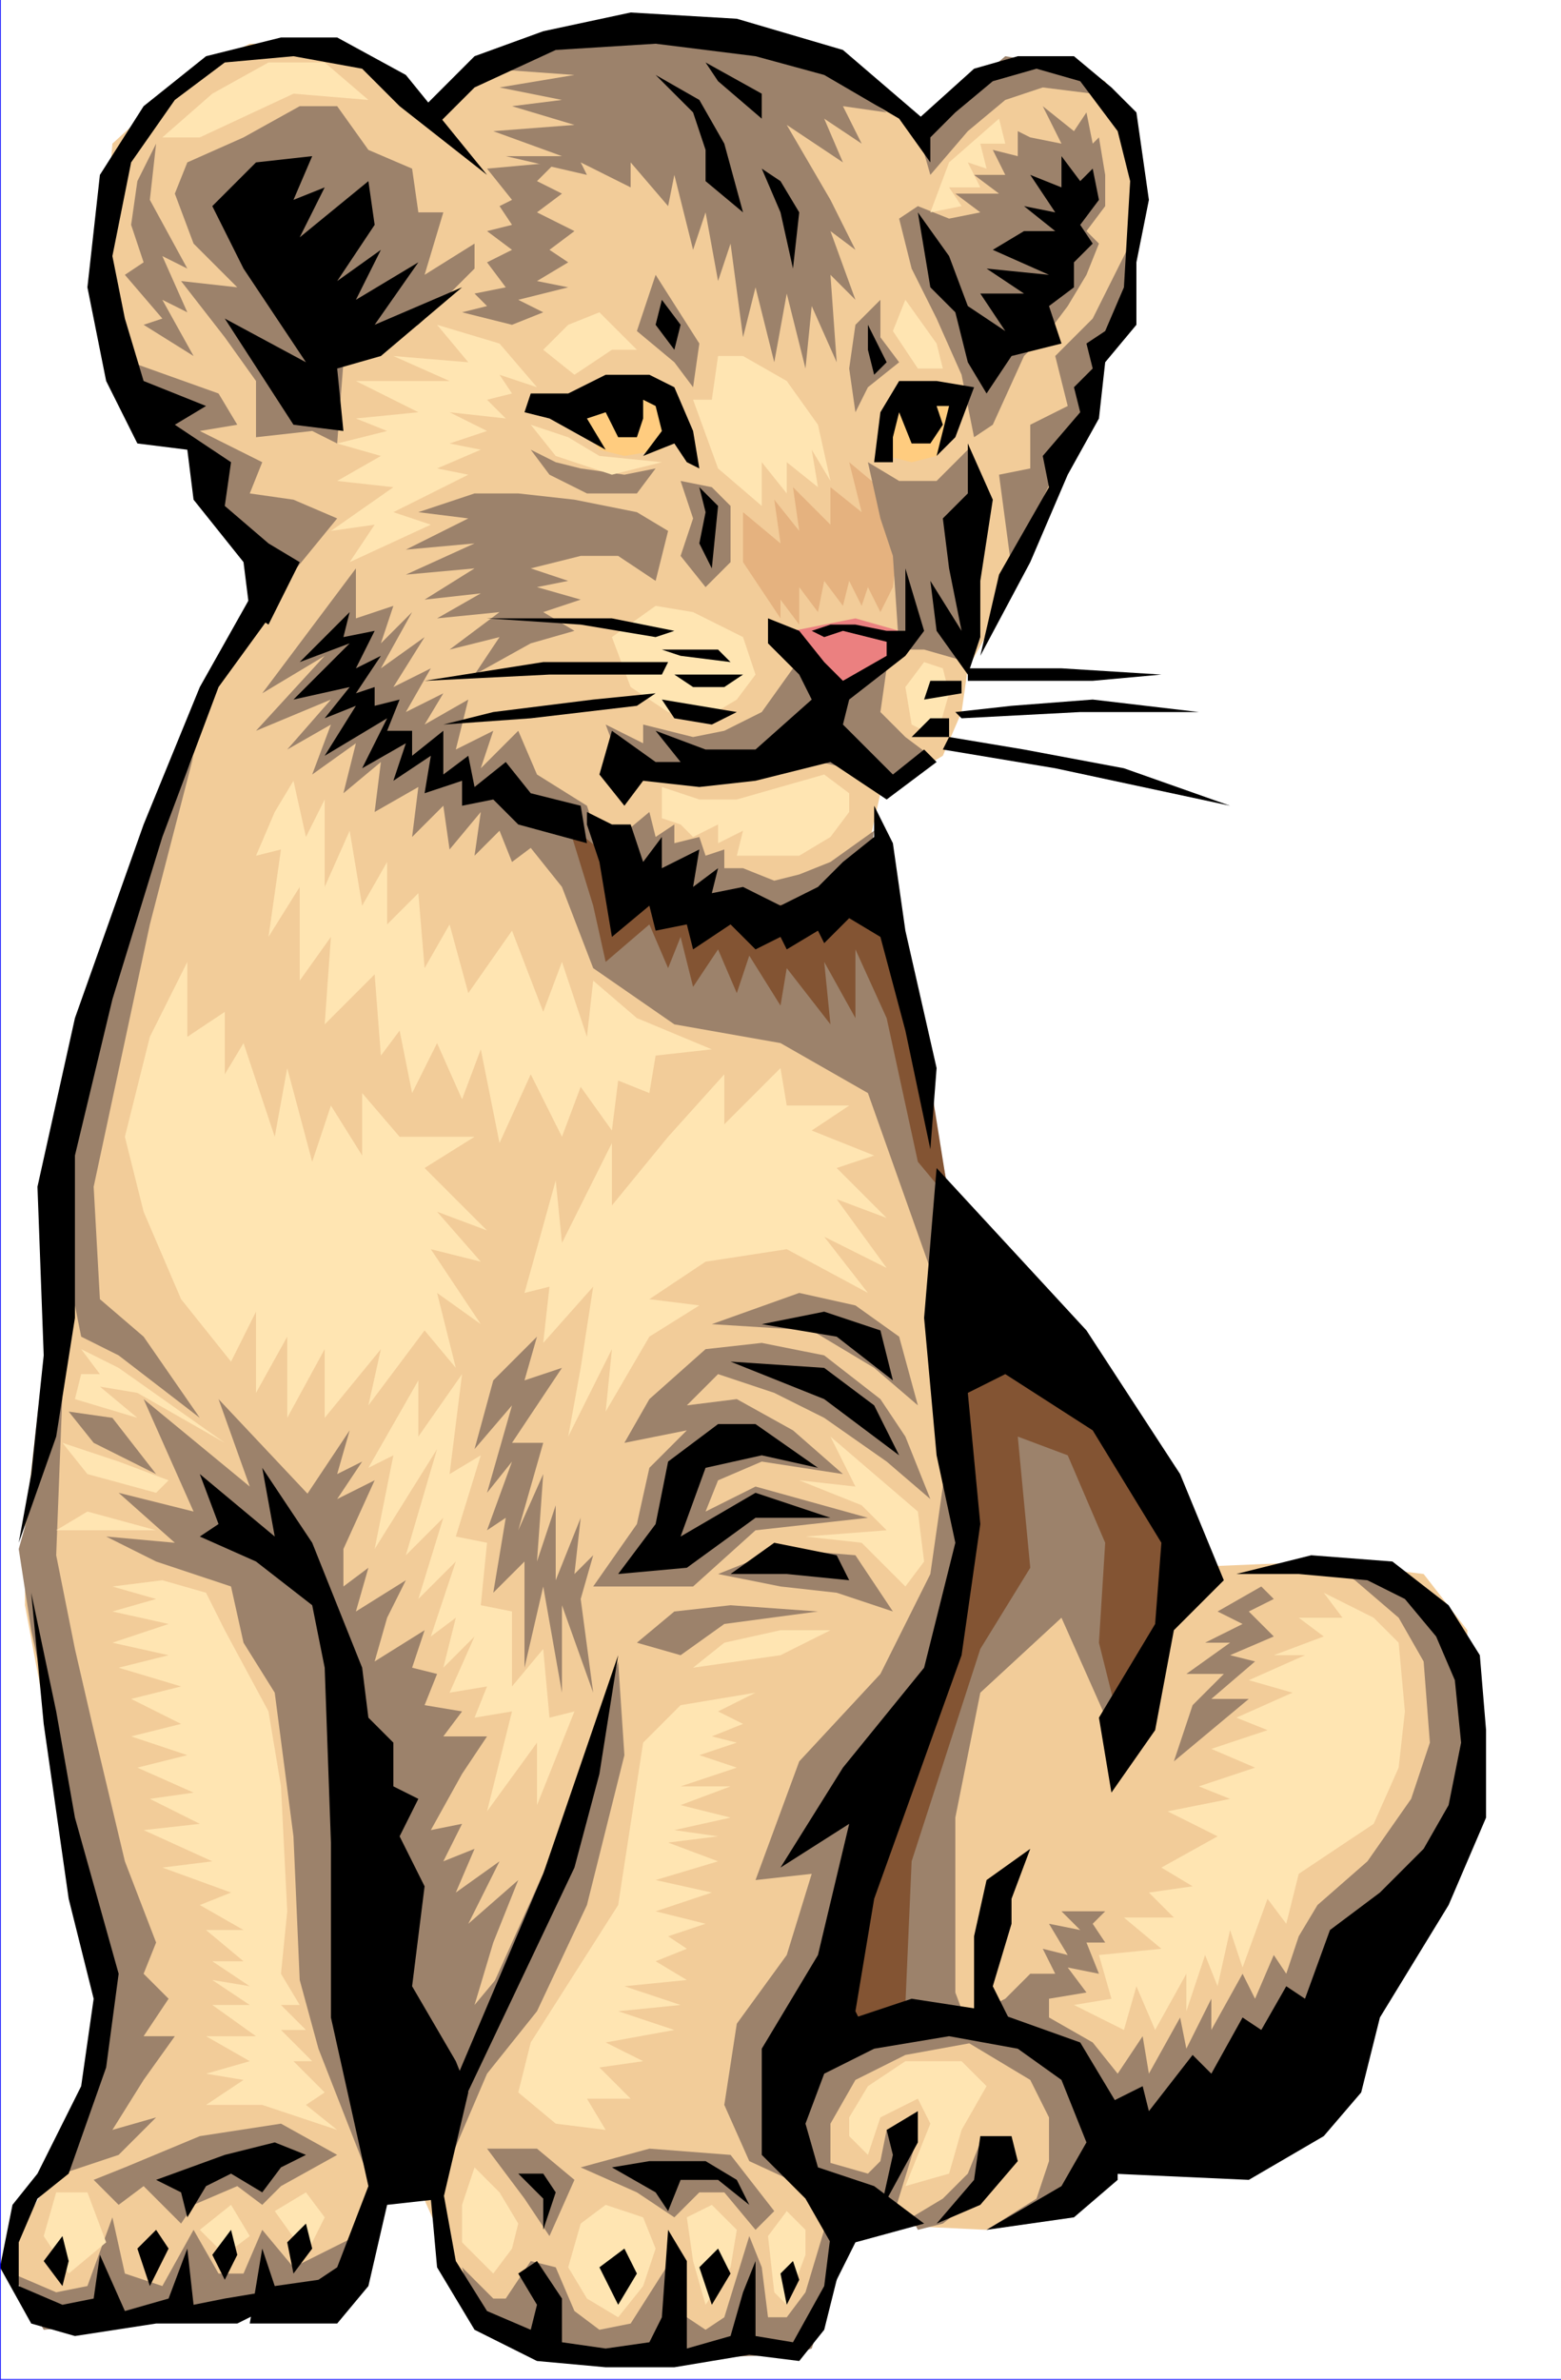 <?xml version="1.0" standalone="no"?>
<svg
    xmlns:xlink="http://www.w3.org/1999/xlink"
    xmlns:dc="http://purl.org/dc/elements/1.1/"
    xmlns:cc="http://creativecommons.org/ns#"
    xmlns:rdf="http://www.w3.org/1999/02/22-rdf-syntax-ns#"
    xmlns:svg="http://www.w3.org/2000/svg"
    xmlns="http://www.w3.org/2000/svg"
    version="1.1"
    viewBox="0 0 512 780">
<defs>
</defs>
<g transform="translate(0, 780) scale(1, -1)">
<path id="p1" fill="rgb(242,204,153)" d="M 141.312 743.15 L 167.936 763.622 202.752 773.858 241.664 769.764 276.48 755.433 305.152 737.008 319.488 753.386 337.92 761.575 362.496 753.386 374.784 722.677 368.64 677.638 335.872 593.701 317.44 560.945 315.392 546.614 309.248 532.283 288.768 520 284.672 501.575 317.44 358.268 321.536 266.142 258.048 79.843 272.384 49.134 262.144 10.236 169.984 10.236 153.6 26.614 137.216 63.465 124.928 63.465 108.544 24.567 8.192 24.567 4.096 40.945 10.24 55.276 24.576 79.843 32.768 122.835 8.192 253.858 8.192 280.472 14.336 333.701 18.432 413.543 53.248 520 88.064 589.606 65.536 622.362 61.44 636.693 49.152 642.835 32.768 679.685 34.816 708.346 36.864 732.913 61.44 755.433 81.92 765.669 108.544 765.669 126.976 755.433 141.312 743.15 Z "/>
<path id="p2" fill="rgb(229,178,127)" d="M 290.816 618.268 L 278.528 628.504 282.624 612.126 272.384 620.315 272.384 608.031 260.096 620.315 262.144 605.984 253.952 616.22 256 601.89 243.712 612.126 243.712 595.748 256 577.323 256 583.465 262.144 575.276 262.144 587.559 268.288 579.37 270.336 589.606 276.48 581.417 278.528 589.606 282.624 581.417 284.672 587.559 288.768 579.37 292.864 587.559 294.912 605.984 290.816 618.268 Z "/>
<path id="p3" fill="rgb(235,128,128)" d="M 260.096 573.228 L 270.336 575.276 280.576 577.323 294.912 573.228 292.864 565.039 276.48 554.803 260.096 573.228 Z "/>
<path id="p4" fill="rgb(242,204,153)" d="M 364.544 311.181 L 321.536 272.283 284.672 174.016 258.048 65.512 280.576 51.181 323.584 49.134 374.784 79.843 434.176 100.315 481.28 190.394 481.28 245.669 466.944 264.094 434.176 268.189 385.024 266.142 364.544 311.181 Z "/>
<path id="p5" fill="rgb(156,130,107)" d="M 114.688 311.181 L 98.304 286.614 98.304 268.189 116.736 204.724 129.024 114.646 145.408 88.031 165.888 135.118 155.648 122.835 161.792 143.307 169.984 163.78 153.6 149.449 163.84 169.921 149.504 159.685 155.648 174.016 145.408 169.921 151.552 182.205 141.312 180.157 151.552 198.583 159.744 210.866 145.408 210.866 151.552 219.055 139.264 221.102 143.36 231.339 135.168 233.386 139.264 245.669 122.88 235.433 126.976 249.764 133.12 262.047 116.736 251.811 120.832 266.142 112.64 260 112.64 272.283 122.88 294.803 110.592 288.661 118.784 300.945 110.592 296.85 114.688 311.181 Z "/>
<path id="p6" fill="rgb(156,130,107)" d="M 151.552 36.85 L 161.792 26.614 165.888 26.614 174.08 38.898 182.272 36.85 188.416 22.52 196.608 16.378 206.848 18.425 221.184 40.945 225.28 20.472 231.424 16.378 237.568 20.472 245.76 47.087 249.856 36.85 251.904 20.472 258.048 20.472 264.192 28.661 270.336 49.134 276.48 40.945 266.24 10.236 260.096 8.189 192.512 6.142 172.032 10.236 155.648 20.472 151.552 36.85 Z "/>
<path id="p7" fill="rgb(156,130,107)" d="M 434.176 268.189 L 448.512 266.142 466.944 251.811 483.328 227.244 481.28 192.441 460.8 157.638 419.84 100.315 362.496 77.795 350.208 59.37 323.584 49.134 339.968 59.37 344.064 71.654 344.064 85.984 337.92 98.268 317.44 110.551 317.44 118.74 329.728 124.882 337.92 133.071 346.112 133.071 342.016 141.26 350.208 139.213 344.064 149.449 354.304 147.402 348.16 153.543 362.496 153.543 358.4 149.449 362.496 143.307 356.352 143.307 360.448 133.071 350.208 135.118 356.352 126.929 344.064 124.882 344.064 118.74 358.4 110.551 366.592 100.315 374.784 112.598 376.832 100.315 387.072 118.74 389.12 108.504 397.312 124.882 397.312 114.646 407.552 133.071 411.648 124.882 417.792 139.213 421.888 133.071 425.984 145.354 432.128 155.591 448.512 169.921 462.848 190.394 468.992 208.819 466.944 235.433 458.752 249.764 444.416 262.047 434.176 268.189 Z "/>
<path id="p8" fill="rgb(156,130,107)" d="M 309.248 360.315 L 309.248 292.756 305.152 264.094 288.768 231.339 262.144 202.677 247.808 163.78 266.24 165.827 258.048 139.213 241.664 116.693 237.568 90.079 245.76 71.654 272.384 59.37 272.384 83.937 280.576 98.268 296.96 106.457 319.488 110.551 313.344 126.929 313.344 184.252 321.536 225.197 348.16 249.764 364.544 212.913 395.264 268.189 356.352 337.795 309.248 360.315 Z "/>
<path id="p9" fill="rgb(156,130,107)" d="M 159.744 520 L 184.32 489.291 194.56 462.677 221.184 444.252 256 438.11 284.672 421.732 307.2 358.268 311.296 388.976 288.768 493.386 247.808 477.008 204.8 501.575 159.744 520 Z "/>
<path id="p10" fill="rgb(156,130,107)" d="M 43.008 661.26 L 71.68 651.024 77.824 640.787 65.536 638.74 86.016 628.504 81.92 618.268 96.256 616.22 110.592 610.079 92.16 587.559 69.632 614.173 65.536 630.551 49.152 644.882 43.008 661.26 Z "/>
<path id="p11" fill="rgb(156,130,107)" d="M 145.408 710.394 L 137.216 710.394 135.168 724.724 120.832 730.866 110.592 745.197 98.304 745.197 79.872 734.961 61.44 726.772 57.344 716.535 63.488 700.157 77.824 685.827 59.392 687.874 73.728 669.449 83.968 655.118 83.968 636.693 102.4 638.74 110.592 634.646 112.64 661.26 137.216 673.543 155.648 691.969 155.648 700.157 139.264 689.921 145.408 710.394 Z "/>
<path id="p12" fill="rgb(156,130,107)" d="M 284.672 628.504 L 288.768 610.079 292.864 597.795 294.912 567.087 303.104 567.087 317.44 562.992 315.392 603.937 321.536 622.362 317.44 632.598 307.2 622.362 294.912 622.362 284.672 628.504 Z "/>
<path id="p13" fill="rgb(156,130,107)" d="M 215.04 689.921 L 208.896 671.496 221.184 661.26 227.328 653.071 229.376 667.402 215.04 689.921 Z "/>
<path id="p14" fill="rgb(156,130,107)" d="M 288.768 681.732 L 288.768 669.449 294.912 661.26 284.672 653.071 280.576 644.882 278.528 659.213 280.576 673.543 288.768 681.732 Z "/>
<path id="p15" fill="rgb(156,130,107)" d="M 200.704 503.622 L 212.992 513.858 215.04 505.669 221.184 509.764 221.184 503.622 229.376 505.669 231.424 499.528 237.568 501.575 237.568 495.433 243.712 495.433 253.952 491.339 262.144 493.386 272.384 497.48 286.72 507.717 284.672 493.386 258.048 481.102 212.992 485.197 200.704 503.622 Z "/>
<path id="p16" fill="rgb(156,130,107)" d="M 198.656 542.52 L 210.944 536.378 210.944 542.52 227.328 538.425 237.568 540.472 249.856 546.614 260.096 560.945 276.48 552.756 290.816 560.945 288.768 546.614 296.96 538.425 305.152 532.283 296.96 524.094 286.72 526.142 260.096 532.283 231.424 524.094 204.8 526.142 198.656 542.52 Z "/>
<path id="p17" fill="rgb(156,130,107)" d="M 301.056 712.441 L 311.296 708.346 321.536 710.394 313.344 716.535 327.68 716.535 319.488 722.677 329.728 722.677 325.632 730.866 333.824 728.819 333.824 737.008 337.92 734.961 348.16 732.913 342.016 745.197 352.256 737.008 356.352 743.15 358.4 732.913 360.448 734.961 362.496 722.677 362.496 712.441 356.352 704.252 360.448 700.157 356.352 689.921 350.208 679.685 344.064 671.496 335.872 663.307 325.632 640.787 319.488 636.693 315.392 657.165 307.2 675.591 299.008 691.969 294.912 708.346 301.056 712.441 Z "/>
<path id="p18" fill="rgb(156,130,107)" d="M 174.08 632.598 L 182.272 628.504 190.464 626.457 204.8 624.409 215.04 626.457 208.896 618.268 192.512 618.268 180.224 624.409 174.08 632.598 Z "/>
<path id="p19" fill="rgb(156,130,107)" d="M 176.128 341.89 L 161.792 327.559 155.648 305.039 167.936 319.37 159.744 290.709 167.936 300.945 159.744 278.425 165.888 282.52 161.792 257.953 172.032 268.189 172.032 233.386 178.176 260 184.32 225.197 184.32 253.858 194.56 225.197 190.464 255.906 194.56 270.236 188.416 264.094 190.464 282.52 182.272 262.047 182.272 286.614 176.128 268.189 178.176 296.85 169.984 278.425 178.176 307.087 167.936 307.087 184.32 331.654 172.032 327.559 176.128 341.89 Z "/>
<path id="p20" fill="rgb(255,204,127)" d="M 190.464 640.787 L 196.608 632.598 204.8 630.551 217.088 632.598 221.184 644.882 215.04 651.024 204.8 653.071 190.464 640.787 Z "/>
<path id="p21" fill="rgb(255,204,127)" d="M 294.912 648.976 L 290.816 640.787 290.816 630.551 299.008 628.504 307.2 630.551 315.392 648.976 305.152 653.071 294.912 648.976 Z "/>
<path id="p22" fill="rgb(156,130,107)" d="M 116.736 593.701 L 86.016 552.756 106.496 565.039 83.968 540.472 108.544 550.709 94.208 534.331 108.544 542.52 102.4 526.142 116.736 536.378 112.64 520 124.928 530.236 122.88 513.858 137.216 522.047 135.168 505.669 145.408 515.906 147.456 501.575 157.696 513.858 155.648 499.528 163.84 507.717 167.936 497.48 176.128 503.622 196.608 503.622 192.512 515.906 176.128 526.142 169.984 540.472 157.696 528.189 161.792 540.472 149.504 534.331 153.6 550.709 139.264 542.52 145.408 552.756 133.12 546.614 141.312 560.945 129.024 554.803 139.264 571.181 124.928 560.945 135.168 579.37 124.928 569.134 129.024 581.417 116.736 577.323 116.736 593.701 Z "/>
<path id="p23" fill="rgb(156,130,107)" d="M 169.984 618.268 L 155.648 618.268 137.216 612.126 153.6 610.079 133.12 599.843 155.648 601.89 133.12 591.654 155.648 593.701 139.264 583.465 157.696 585.512 143.36 577.323 163.84 579.37 147.456 567.087 163.84 571.181 155.648 558.898 174.08 569.134 188.416 573.228 178.176 579.37 190.464 583.465 176.128 587.559 186.368 589.606 174.08 593.701 190.464 597.795 202.752 597.795 215.04 589.606 219.136 605.984 208.896 612.126 188.416 616.22 169.984 618.268 Z "/>
<path id="p24" fill="rgb(156,130,107)" d="M 223.232 622.362 L 227.328 610.079 223.232 597.795 231.424 587.559 239.616 595.748 239.616 614.173 233.472 620.315 223.232 622.362 Z "/>
<path id="p25" fill="rgb(156,130,107)" d="M 249.856 517.953 L 260.096 522.047 274.432 520 278.528 515.906 274.432 513.858 266.24 517.953 253.952 515.906 249.856 517.953 Z "/>
<path id="p26" fill="rgb(156,130,107)" d="M 159.744 724.724 L 167.936 714.488 163.84 712.441 167.936 706.299 159.744 704.252 167.936 698.11 159.744 694.016 165.888 685.827 155.648 683.78 159.744 679.685 151.552 677.638 167.936 673.543 178.176 677.638 169.984 681.732 186.368 685.827 176.128 687.874 186.368 694.016 180.224 698.11 188.416 704.252 176.128 710.394 184.32 716.535 176.128 720.63 182.272 726.772 159.744 724.724 Z "/>
<path id="p27" fill="rgb(156,130,107)" d="M 167.936 745.197 L 188.416 739.055 161.792 737.008 184.32 728.819 165.888 728.819 192.512 722.677 190.464 726.772 206.848 718.583 206.848 726.772 219.136 712.441 221.184 722.677 227.328 698.11 231.424 710.394 235.52 687.874 239.616 700.157 243.712 669.449 247.808 685.827 253.952 661.26 258.048 683.78 264.192 659.213 266.24 679.685 274.432 661.26 272.384 689.921 280.576 681.732 272.384 704.252 280.576 698.11 272.384 714.488 258.048 739.055 276.48 726.772 270.336 741.102 282.624 732.913 276.48 745.197 290.816 743.15 270.336 757.48 237.568 767.717 192.512 767.717 159.744 757.48 188.416 755.433 163.84 751.339 184.32 747.244 167.936 745.197 Z "/>
<path id="p28" fill="rgb(156,130,107)" d="M 290.816 300.945 L 270.336 315.276 253.952 323.465 235.52 329.606 225.28 319.37 241.664 321.417 260.096 311.181 276.48 296.85 249.856 300.945 235.52 294.803 231.424 284.567 247.808 292.756 284.672 282.52 247.808 278.425 227.328 260 194.56 260 208.896 280.472 212.992 298.898 225.28 311.181 204.8 307.087 212.992 321.417 231.424 337.795 249.856 339.843 270.336 335.748 288.768 321.417 296.96 309.134 305.152 288.661 290.816 300.945 Z "/>
<path id="p29" fill="rgb(156,130,107)" d="M 235.52 264.094 L 256 272.283 280.576 270.236 292.864 251.811 274.432 257.953 256 260 235.52 264.094 Z "/>
<path id="p30" fill="rgb(156,130,107)" d="M 233.472 345.984 L 266.24 343.937 286.72 331.654 301.056 319.37 294.912 341.89 280.576 352.126 262.144 356.22 233.472 345.984 Z "/>
<path id="p31" fill="rgb(156,130,107)" d="M 208.896 241.575 L 221.184 251.811 239.616 253.858 268.288 251.811 237.568 247.717 223.232 237.48 208.896 241.575 Z "/>
<path id="p32" fill="rgb(156,130,107)" d="M 104.448 286.614 L 71.68 321.417 81.92 292.756 47.104 321.417 63.488 284.567 38.912 290.709 57.344 274.331 34.816 276.378 51.2 268.189 75.776 260 79.872 241.575 90.112 225.197 96.256 178.11 98.304 131.024 104.448 108.504 122.88 61.417 122.88 118.74 108.544 243.622 96.256 276.378 104.448 286.614 Z "/>
<path id="p33" fill="rgb(156,130,107)" d="M 4.096 34.803 L 18.432 28.661 28.672 30.709 36.864 53.228 40.96 34.803 53.248 30.709 63.488 49.134 71.68 34.803 79.872 34.803 86.016 49.134 96.256 36.85 108.544 42.992 120.832 49.134 110.592 24.567 14.336 16.378 4.096 34.803 Z "/>
<path id="p34" fill="rgb(156,130,107)" d="M 14.336 65.512 L 38.912 73.701 51.2 85.984 36.864 81.89 47.104 98.268 57.344 112.598 47.104 112.598 55.296 124.882 47.104 133.071 51.2 143.307 40.96 169.921 30.72 212.913 24.576 239.528 18.432 270.236 20.48 323.465 6.144 272.283 10.24 245.669 30.72 151.496 34.816 112.598 22.528 77.795 14.336 65.512 Z "/>
<path id="p35" fill="rgb(156,130,107)" d="M 22.528 317.323 L 30.72 307.087 51.2 296.85 36.864 315.276 22.528 317.323 Z "/>
<path id="p36" fill="rgb(156,130,107)" d="M 26.624 341.89 L 38.912 335.748 65.536 315.276 47.104 341.89 32.768 354.173 30.72 391.024 49.152 477.008 63.488 532.283 49.152 499.528 28.672 431.969 16.384 393.071 26.624 341.89 Z "/>
<path id="p37" fill="rgb(156,130,107)" d="M 413.696 260 L 399.36 251.811 407.552 247.717 395.264 241.575 403.456 241.575 389.12 231.339 401.408 231.339 391.168 221.102 385.024 202.677 409.6 223.15 397.312 223.15 411.648 235.433 403.456 237.48 417.792 243.622 409.6 251.811 417.792 255.906 413.696 260 Z "/>
<path id="p38" fill="rgb(131,84,51)" d="M 309.248 343.937 L 337.92 345.984 366.592 319.37 387.072 276.378 382.976 243.622 366.592 217.008 360.448 241.575 362.496 274.331 350.208 302.992 333.824 309.134 337.92 266.142 321.536 239.528 299.008 169.921 296.96 122.835 272.384 112.598 292.864 196.535 315.392 247.717 313.344 288.661 309.248 343.937 Z "/>
<path id="p39" fill="rgb(131,84,51)" d="M 186.368 509.764 L 194.56 483.15 198.656 464.724 212.992 477.008 219.136 462.677 223.232 472.913 227.328 456.535 235.52 468.819 241.664 454.488 245.76 466.772 256 450.394 258.048 462.677 272.384 444.252 270.336 464.724 280.576 446.299 280.576 468.819 290.816 446.299 301.056 399.213 311.296 386.929 303.104 438.11 288.768 487.244 253.952 483.15 215.04 487.244 186.368 509.764 Z "/>
<path id="p40" fill="rgb(156,130,107)" d="M 63.488 663.307 L 47.104 673.543 53.248 675.591 40.96 689.921 47.104 694.016 43.008 706.299 45.056 720.63 51.2 732.913 49.152 714.488 61.44 691.969 53.248 696.063 61.44 677.638 53.248 681.732 63.488 663.307 Z "/>
<path id="p41" fill="rgb(156,130,107)" d="M 301.056 737.008 L 305.152 722.677 317.44 737.008 329.728 747.244 342.016 751.339 358.4 749.291 354.304 757.48 329.728 761.575 301.056 737.008 Z "/>
<path id="p42" fill="rgb(156,130,107)" d="M 370.688 700.157 L 358.4 675.591 346.112 663.307 350.208 646.929 337.92 640.787 337.92 626.457 327.68 624.409 331.776 593.701 350.208 634.646 368.64 675.591 370.688 700.157 Z "/>
<path id="p43" fill="rgb(156,130,107)" d="M 270.336 71.654 L 284.672 67.559 288.768 71.654 290.816 81.89 301.056 79.843 292.864 53.228 272.384 63.465 270.336 71.654 Z "/>
<path id="p44" fill="rgb(156,130,107)" d="M 299.008 53.228 L 309.248 59.37 317.44 67.559 321.536 77.795 327.68 65.512 309.248 51.181 301.056 49.134 299.008 53.228 Z "/>
<path id="p45" fill="rgb(156,130,107)" d="M 202.752 235.433 L 204.8 204.724 192.512 155.591 176.128 120.787 159.744 100.315 147.456 71.654 149.504 102.362 186.368 184.252 202.752 235.433 Z "/>
<path id="p46" fill="rgb(156,130,107)" d="M 40.96 69.606 L 65.536 79.843 92.16 83.937 110.592 73.701 92.16 63.465 86.016 57.323 77.824 63.465 63.488 57.323 59.392 51.181 47.104 63.465 38.912 57.323 30.72 65.512 40.96 69.606 Z "/>
<path id="p47" fill="rgb(156,130,107)" d="M 159.744 75.748 L 176.128 75.748 188.416 65.512 180.224 47.087 172.032 59.37 159.744 75.748 Z "/>
<path id="p48" fill="rgb(156,130,107)" d="M 190.464 69.606 L 212.992 75.748 239.616 73.701 253.952 55.276 247.808 49.134 237.568 61.417 229.376 61.417 221.184 53.228 208.896 61.417 190.464 69.606 Z "/>
<path id="p49" fill="rgb(0,0,0)" d="M 215.04 755.433 L 227.328 743.15 231.424 730.866 231.424 720.63 243.712 710.394 237.568 732.913 229.376 747.244 215.04 755.433 Z "/>
<path id="p50" fill="rgb(0,0,0)" d="M 249.856 724.724 L 256 710.394 260.096 691.969 262.144 710.394 256 720.63 249.856 724.724 Z "/>
<path id="p51" fill="rgb(0,0,0)" d="M 235.52 753.386 L 249.856 741.102 249.856 749.291 231.424 759.528 235.52 753.386 Z "/>
<path id="p52" fill="rgb(255,229,178)" d="M 237.568 427.874 L 219.136 407.402 200.704 384.882 200.704 405.354 184.32 372.598 182.272 393.071 172.032 356.22 180.224 358.268 178.176 339.843 194.56 358.268 190.464 331.654 186.368 309.134 200.704 337.795 198.656 317.323 212.992 341.89 229.376 352.126 212.992 354.173 231.424 366.457 258.048 370.551 284.672 356.22 270.336 374.646 290.816 364.409 274.432 386.929 290.816 380.787 274.432 397.165 286.72 401.26 266.24 409.449 278.528 417.638 258.048 417.638 256 429.921 237.568 411.496 237.568 427.874 Z "/>
<path id="p53" fill="rgb(255,229,178)" d="M 151.552 329.606 L 137.216 309.134 137.216 327.559 120.832 298.898 129.024 302.992 122.88 272.283 143.36 305.039 133.12 270.236 145.408 282.52 137.216 255.906 149.504 268.189 141.312 243.622 149.504 249.764 145.408 233.386 155.648 243.622 147.456 225.197 159.744 227.244 155.648 217.008 167.936 219.055 159.744 186.299 176.128 208.819 176.128 188.346 188.416 219.055 180.224 217.008 178.176 239.528 167.936 227.244 167.936 251.811 157.696 253.858 159.744 274.331 149.504 276.378 157.696 302.992 147.456 296.85 151.552 329.606 Z "/>
<path id="p54" fill="rgb(255,229,178)" d="M 272.384 309.134 L 301.056 284.567 303.104 268.189 296.96 260 282.624 274.331 264.192 276.378 290.816 278.425 282.624 286.614 262.144 294.803 280.576 292.756 272.384 309.134 Z "/>
<path id="p55" fill="rgb(255,229,178)" d="M 272.384 245.669 L 256 245.669 237.568 241.575 227.328 233.386 256 237.48 272.384 245.669 Z "/>
<path id="p56" fill="rgb(255,229,178)" d="M 247.808 225.197 L 223.232 221.102 210.944 208.819 202.752 155.591 188.416 133.071 174.08 110.551 169.984 94.173 182.272 83.937 198.656 81.89 192.512 92.126 206.848 92.126 196.608 102.362 210.944 104.409 198.656 110.551 221.184 114.646 202.752 120.787 223.232 122.835 204.8 128.976 225.28 131.024 215.04 137.165 225.28 141.26 219.136 145.354 231.424 149.449 215.04 153.543 233.472 159.685 215.04 163.78 235.52 169.921 219.136 176.063 235.52 178.11 221.184 180.157 239.616 184.252 223.232 188.346 239.616 194.488 223.232 194.488 241.664 200.63 229.376 204.724 241.664 208.819 233.472 210.866 243.712 214.961 235.52 219.055 247.808 225.197 Z "/>
<path id="p57" fill="rgb(255,229,178)" d="M 161.792 34.803 L 151.552 45.039 151.552 57.323 155.648 69.606 163.84 61.417 169.984 51.181 167.936 42.992 161.792 34.803 Z "/>
<path id="p58" fill="rgb(255,229,178)" d="M 186.368 36.85 L 190.464 51.181 198.656 57.323 210.944 53.228 215.04 42.992 210.944 30.709 202.752 20.472 192.512 26.614 186.368 36.85 Z "/>
<path id="p59" fill="rgb(255,229,178)" d="M 225.28 53.228 L 233.472 57.323 241.664 49.134 239.616 36.85 231.424 24.567 227.328 38.898 225.28 53.228 Z "/>
<path id="p60" fill="rgb(255,229,178)" d="M 258.048 55.276 L 251.904 47.087 253.952 28.661 258.048 24.567 264.192 40.945 264.192 49.134 258.048 55.276 Z "/>
<path id="p61" fill="rgb(255,229,178)" d="M 61.44 464.724 L 49.152 440.157 40.96 407.402 47.104 382.835 59.392 354.173 75.776 333.701 83.968 350.079 83.968 323.465 94.208 341.89 94.208 315.276 106.496 337.795 106.496 315.276 124.928 337.795 120.832 319.37 139.264 343.937 149.504 331.654 143.36 356.22 157.696 345.984 141.312 370.551 157.696 366.457 143.36 382.835 159.744 376.693 139.264 397.165 155.648 407.402 131.072 407.402 118.784 421.732 118.784 401.26 108.544 417.638 102.4 399.213 94.208 429.921 90.112 407.402 79.872 438.11 73.728 427.874 73.728 448.346 61.44 440.157 61.44 464.724 Z "/>
<path id="p62" fill="rgb(255,229,178)" d="M 90.112 513.858 L 83.968 499.528 92.16 501.575 88.064 472.913 98.304 489.291 98.304 458.583 108.544 472.913 106.496 444.252 122.88 460.63 124.928 434.016 131.072 442.205 135.168 421.732 143.36 438.11 151.552 419.685 157.696 436.063 163.84 405.354 174.08 427.874 184.32 407.402 190.464 423.78 200.704 409.449 202.752 425.827 212.992 421.732 215.04 434.016 233.472 436.063 208.896 446.299 194.56 458.583 192.512 440.157 184.32 464.724 178.176 448.346 167.936 474.961 153.6 454.488 147.456 477.008 139.264 462.677 137.216 487.244 126.976 477.008 126.976 497.48 118.784 483.15 114.688 507.717 106.496 489.291 106.496 517.953 100.352 505.669 96.256 524.094 90.112 513.858 Z "/>
<path id="p63" fill="rgb(255,229,178)" d="M 26.624 337.795 L 38.912 331.654 73.728 307.087 45.056 323.465 32.768 325.512 45.056 315.276 24.576 321.417 26.624 329.606 32.768 329.606 26.624 337.795 Z "/>
<path id="p64" fill="rgb(255,229,178)" d="M 20.48 307.087 L 28.672 296.85 51.2 290.709 55.296 294.803 38.912 300.945 20.48 307.087 Z "/>
<path id="p65" fill="rgb(255,229,178)" d="M 18.432 278.425 L 28.672 284.567 51.2 278.425 26.624 278.425 18.432 278.425 Z "/>
<path id="p66" fill="rgb(255,229,178)" d="M 67.584 257.953 L 53.248 262.047 36.864 260 51.2 255.906 36.864 251.811 55.296 247.717 36.864 241.575 55.296 237.48 38.912 233.386 59.392 227.244 43.008 223.15 59.392 214.961 43.008 210.866 61.44 204.724 45.056 200.63 63.488 192.441 49.152 190.394 65.536 182.205 47.104 180.157 69.632 169.921 53.248 167.874 75.776 159.685 65.536 155.591 79.872 147.402 67.584 147.402 79.872 137.165 69.632 137.165 81.92 128.976 69.632 131.024 81.92 122.835 69.632 122.835 83.968 112.598 67.584 112.598 81.92 104.409 67.584 100.315 79.872 98.268 67.584 90.079 86.016 90.079 110.592 81.89 100.352 90.079 106.496 94.173 96.256 104.409 102.4 104.409 92.16 114.646 100.352 114.646 92.16 122.835 98.304 122.835 92.16 133.071 94.208 153.543 92.16 194.488 88.064 219.055 73.728 245.669 67.584 257.953 Z "/>
<path id="p67" fill="rgb(255,229,178)" d="M 14.336 47.087 L 18.432 61.417 28.672 61.417 34.816 45.039 22.528 34.803 14.336 47.087 Z "/>
<path id="p68" fill="rgb(255,229,178)" d="M 90.112 55.276 L 100.352 61.417 106.496 53.228 100.352 40.945 90.112 55.276 Z "/>
<path id="p69" fill="rgb(255,229,178)" d="M 65.536 49.134 L 75.776 57.323 81.92 47.087 73.728 40.945 65.536 49.134 Z "/>
<path id="p70" fill="rgb(255,229,178)" d="M 284.672 96.22 L 296.96 104.409 315.392 104.409 323.584 96.22 315.392 81.89 311.296 67.559 296.96 63.465 305.152 83.937 301.056 92.126 288.768 85.984 284.672 73.701 278.528 79.843 278.528 85.984 284.672 96.22 Z "/>
<path id="p71" fill="rgb(255,229,178)" d="M 425.984 249.764 L 440.32 249.764 434.176 257.953 450.56 249.764 458.752 241.575 460.8 219.055 458.752 200.63 450.56 182.205 425.984 165.827 421.888 149.449 415.744 157.638 407.552 135.118 403.456 147.402 399.36 128.976 395.264 139.213 389.12 120.787 389.12 133.071 378.88 114.646 372.736 128.976 368.64 114.646 352.256 122.835 364.544 124.882 360.448 139.213 380.928 141.26 368.64 151.496 385.024 151.496 376.832 159.685 391.168 161.732 380.928 167.874 399.36 178.11 382.976 186.299 403.456 190.394 393.216 194.488 411.648 200.63 397.312 206.772 415.744 212.913 405.504 217.008 423.936 225.197 409.6 229.291 428.032 237.48 417.792 237.48 434.176 243.622 425.984 249.764 Z "/>
<path id="p72" fill="rgb(255,229,178)" d="M 217.088 522.047 L 217.088 511.811 223.232 509.764 227.328 505.669 235.52 509.764 235.52 503.622 243.712 507.717 241.664 499.528 251.904 499.528 262.144 499.528 272.384 505.669 278.528 513.858 278.528 520 270.336 526.142 241.664 517.953 229.376 517.953 217.088 522.047 Z "/>
<path id="p73" fill="rgb(255,229,178)" d="M 219.136 546.614 L 206.848 554.803 200.704 571.181 215.04 581.417 227.328 579.37 243.712 571.181 247.808 558.898 241.664 550.709 231.424 544.567 219.136 546.614 Z "/>
<path id="p74" fill="rgb(255,229,178)" d="M 303.104 562.992 L 296.96 554.803 299.008 542.52 307.2 538.425 311.296 552.756 309.248 560.945 303.104 562.992 Z "/>
<path id="p75" fill="rgb(255,229,178)" d="M 163.84 667.402 L 143.36 673.543 153.6 661.26 129.024 663.307 147.456 655.118 116.736 655.118 137.216 644.882 116.736 642.835 126.976 638.74 110.592 634.646 124.928 630.551 110.592 622.362 129.024 620.315 108.544 605.984 122.88 608.031 114.688 595.748 141.312 608.031 129.024 612.126 153.6 624.409 143.36 626.457 157.696 632.598 147.456 634.646 159.744 638.74 147.456 644.882 165.888 642.835 159.744 648.976 167.936 651.024 163.84 657.165 176.128 653.071 163.84 667.402 Z "/>
<path id="p76" fill="rgb(255,229,178)" d="M 178.176 665.354 L 186.368 673.543 196.608 677.638 208.896 665.354 200.704 665.354 188.416 657.165 178.176 665.354 Z "/>
<path id="p77" fill="rgb(255,229,178)" d="M 174.08 640.787 L 182.272 630.551 200.704 624.409 217.088 628.504 196.608 630.551 186.368 636.693 174.08 640.787 Z "/>
<path id="p78" fill="rgb(255,229,178)" d="M 235.52 663.307 L 233.472 648.976 227.328 648.976 235.52 626.457 249.856 614.173 249.856 628.504 258.048 618.268 258.048 628.504 268.288 620.315 266.24 632.598 272.384 622.362 268.288 640.787 258.048 655.118 243.712 663.307 235.52 663.307 Z "/>
<path id="p79" fill="rgb(255,229,178)" d="M 296.96 681.732 L 292.864 671.496 301.056 659.213 309.248 659.213 307.2 667.402 296.96 681.732 Z "/>
<path id="p80" fill="rgb(255,229,178)" d="M 53.248 734.961 L 69.632 749.291 88.064 759.528 106.496 759.528 120.832 747.244 96.256 749.291 65.536 734.961 53.248 734.961 Z "/>
<path id="p81" fill="rgb(255,229,178)" d="M 327.68 741.102 L 311.296 726.772 305.152 710.394 315.392 712.441 311.296 718.583 321.536 718.583 317.44 726.772 323.584 724.724 321.536 732.913 329.728 732.913 327.68 741.102 Z "/>
<path id="p82" fill="rgb(0,0,0)" d="M 200.704 540.472 L 215.04 530.236 223.232 530.236 215.04 540.472 231.424 534.331 247.808 534.331 266.24 550.709 262.144 558.898 251.904 569.134 251.904 577.323 262.144 573.228 270.336 562.992 276.48 556.85 290.816 565.039 290.816 573.228 296.96 573.228 296.96 593.701 303.104 573.228 296.96 565.039 278.528 550.709 276.48 542.52 292.864 526.142 303.104 534.331 307.2 530.236 290.816 517.953 272.384 530.236 247.808 524.094 229.376 522.047 210.944 524.094 204.8 515.906 196.608 526.142 200.704 540.472 Z "/>
<path id="p83" fill="rgb(0,0,0)" d="M 299.008 538.425 L 311.296 538.425 311.296 544.567 305.152 544.567 299.008 538.425 Z "/>
<path id="p84" fill="rgb(0,0,0)" d="M 303.104 550.709 L 315.392 552.756 315.392 556.85 305.152 556.85 303.104 550.709 Z "/>
<path id="p85" fill="rgb(0,0,0)" d="M 217.088 550.709 L 221.184 544.567 233.472 542.52 241.664 546.614 217.088 550.709 Z "/>
<path id="p86" fill="rgb(0,0,0)" d="M 221.184 558.898 L 227.328 554.803 237.568 554.803 243.712 558.898 221.184 558.898 Z "/>
<path id="p87" fill="rgb(0,0,0)" d="M 217.088 567.087 L 223.232 565.039 239.616 562.992 235.52 567.087 217.088 567.087 Z "/>
<path id="p88" fill="rgb(0,0,0)" d="M 102.4 728.819 L 83.968 726.772 69.632 712.441 79.872 691.969 100.352 661.26 73.728 675.591 96.256 640.787 112.64 638.74 110.592 659.213 124.928 663.307 151.552 685.827 122.88 673.543 137.216 694.016 116.736 681.732 124.928 698.11 110.592 687.874 122.88 706.299 120.832 720.63 98.304 702.205 106.496 718.583 96.256 714.488 102.4 728.819 Z "/>
<path id="p89" fill="rgb(0,0,0)" d="M 301.056 710.394 L 311.296 696.063 317.44 679.685 329.728 671.496 321.536 683.78 335.872 683.78 323.584 691.969 344.064 689.921 325.632 698.11 335.872 704.252 346.112 704.252 335.872 712.441 346.112 710.394 337.92 722.677 348.16 718.583 348.16 728.819 354.304 720.63 358.4 724.724 360.448 714.488 354.304 706.299 358.4 700.157 352.256 694.016 352.256 685.827 344.064 679.685 348.16 667.402 331.776 663.307 323.584 651.024 317.44 661.26 313.344 677.638 305.152 685.827 301.056 710.394 Z "/>
<path id="p90" fill="rgb(0,0,0)" d="M 317.44 634.646 L 325.632 616.22 321.536 589.606 321.536 571.181 317.44 558.898 307.2 573.228 305.152 589.606 315.392 573.228 311.296 593.701 309.248 610.079 317.44 618.268 317.44 634.646 Z "/>
<path id="p91" fill="rgb(0,0,0)" d="M 229.376 620.315 L 235.52 614.173 233.472 593.701 229.376 601.89 231.424 612.126 229.376 620.315 Z "/>
<path id="p92" fill="rgb(0,0,0)" d="M 159.744 722.677 L 131.072 745.197 118.784 757.48 96.256 761.575 73.728 759.528 57.344 747.244 43.008 726.772 36.864 696.063 40.96 675.591 47.104 655.118 67.584 646.929 57.344 640.787 75.776 628.504 73.728 614.173 88.064 601.89 98.304 595.748 88.064 575.276 81.92 579.37 79.872 595.748 63.488 616.22 61.44 632.598 45.056 634.646 34.816 655.118 28.672 685.827 32.768 722.677 47.104 745.197 67.584 761.575 92.16 767.717 110.592 767.717 133.12 755.433 159.744 722.677 Z "/>
<path id="p93" fill="rgb(0,0,0)" d="M 137.216 743.15 L 155.648 761.575 178.176 769.764 206.848 775.906 241.664 773.858 276.48 763.622 305.152 739.055 305.152 726.772 294.912 741.102 270.336 755.433 247.808 761.575 215.04 765.669 182.272 763.622 155.648 751.339 143.36 739.055 137.216 743.15 Z "/>
<path id="p94" fill="rgb(0,0,0)" d="M 114.688 579.37 L 98.304 562.992 114.688 569.134 96.256 550.709 114.688 554.803 106.496 544.567 116.736 548.661 106.496 532.283 126.976 544.567 118.784 528.189 133.12 536.378 129.024 524.094 141.312 532.283 139.264 520 151.552 524.094 151.552 515.906 161.792 517.953 169.984 509.764 192.512 503.622 190.464 515.906 174.08 520 165.888 530.236 155.648 522.047 153.6 532.283 145.408 526.142 145.408 540.472 135.168 532.283 135.168 540.472 126.976 540.472 131.072 550.709 122.88 548.661 122.88 554.803 116.736 552.756 124.928 565.039 116.736 560.945 122.88 573.228 112.64 571.181 114.688 579.37 Z "/>
<path id="p95" fill="rgb(0,0,0)" d="M 206.848 509.764 L 210.944 497.48 217.088 505.669 217.088 495.433 229.376 501.575 227.328 489.291 235.52 495.433 233.472 487.244 243.712 489.291 256 483.15 268.288 489.291 276.48 497.48 286.72 505.669 286.72 515.906 292.864 503.622 296.96 474.961 307.2 429.921 305.152 403.307 296.96 442.205 288.768 472.913 278.528 479.055 270.336 470.866 268.288 474.961 258.048 468.819 256 472.913 247.808 468.819 239.616 477.008 227.328 468.819 225.28 477.008 215.04 474.961 212.992 483.15 200.704 472.913 196.608 497.48 192.512 509.764 192.512 513.858 200.704 509.764 206.848 509.764 Z "/>
<path id="p96" fill="rgb(0,0,0)" d="M 83.968 587.559 L 65.536 554.803 47.104 509.764 24.576 446.299 12.288 391.024 14.336 335.748 10.24 296.85 6.144 274.331 18.432 309.134 24.576 348.031 24.576 401.26 36.864 452.441 53.248 505.669 71.68 554.803 88.064 577.323 83.968 587.559 Z "/>
<path id="p97" fill="rgb(0,0,0)" d="M 65.536 276.378 L 83.968 268.189 102.4 253.858 106.496 233.386 108.544 176.063 108.544 118.74 120.832 63.465 110.592 36.85 104.448 32.756 90.112 30.709 86.016 42.992 81.92 18.425 110.592 18.425 120.832 30.709 126.976 57.323 145.408 59.37 153.6 94.173 149.504 104.409 135.168 128.976 139.264 161.732 131.072 178.11 137.216 190.394 129.024 194.488 129.024 208.819 120.832 217.008 118.784 233.386 114.688 243.622 102.4 274.331 86.016 298.898 90.112 276.378 65.536 296.85 71.68 280.472 65.536 276.378 Z "/>
<path id="p98" fill="rgb(0,0,0)" d="M 274.432 116.693 L 299.008 124.882 325.632 120.787 354.304 110.551 366.592 90.079 366.592 65.512 352.256 53.228 323.584 49.134 348.16 63.465 356.352 77.795 348.16 98.268 333.824 108.504 311.296 112.598 274.432 106.457 274.432 116.693 Z "/>
<path id="p99" fill="rgb(0,0,0)" d="M 354.304 85.984 L 374.784 96.22 376.832 88.031 391.168 106.457 397.312 100.315 407.552 118.74 413.696 114.646 421.888 128.976 428.032 124.882 436.224 147.402 452.608 159.685 466.944 174.016 475.136 188.346 479.232 208.819 477.184 229.291 471.04 243.622 460.8 255.906 448.512 262.047 425.984 264.094 405.504 264.094 430.08 270.236 456.704 268.189 475.136 253.858 485.376 237.48 487.424 212.913 487.424 184.252 475.136 155.591 452.608 118.74 446.464 94.173 434.176 79.843 409.6 65.512 364.544 67.559 354.304 85.984 Z "/>
<path id="p100" fill="rgb(0,0,0)" d="M 337.92 174.016 L 323.584 163.78 319.488 145.354 319.488 118.74 331.776 116.693 325.632 128.976 331.776 149.449 331.776 157.638 337.92 174.016 Z "/>
<path id="p101" fill="rgb(0,0,0)" d="M 202.752 264.094 L 215.04 280.472 219.136 300.945 235.52 313.228 247.808 313.228 268.288 298.898 249.856 302.992 231.424 298.898 223.232 276.378 247.808 290.709 272.384 282.52 247.808 282.52 225.28 266.142 202.752 264.094 Z "/>
<path id="p102" fill="rgb(0,0,0)" d="M 239.616 264.094 L 253.952 274.331 274.432 270.236 278.528 262.047 258.048 264.094 239.616 264.094 Z "/>
<path id="p103" fill="rgb(0,0,0)" d="M 239.616 333.701 L 270.336 321.417 294.912 302.992 286.72 319.37 270.336 331.654 239.616 333.701 Z "/>
<path id="p104" fill="rgb(0,0,0)" d="M 249.856 345.984 L 274.432 341.89 292.864 327.559 288.768 343.937 270.336 350.079 249.856 345.984 Z "/>
<path id="p105" fill="rgb(0,0,0)" d="M 141.312 59.37 L 143.36 36.85 155.648 16.378 176.128 6.142 198.656 4.094 221.184 4.094 245.76 8.189 262.144 6.142 270.336 16.378 276.48 40.945 272.384 47.087 270.336 30.709 260.096 12.283 247.808 14.331 247.808 38.898 243.712 28.661 239.616 14.331 225.28 10.236 225.28 38.898 219.136 49.134 217.088 20.472 212.992 12.283 198.656 10.236 184.32 12.283 184.32 26.614 176.128 38.898 169.984 34.803 176.128 24.567 174.08 16.378 159.744 22.52 149.504 38.898 145.408 61.417 141.312 59.37 Z "/>
<path id="p106" fill="rgb(0,0,0)" d="M 204.8 42.992 L 196.608 36.85 202.752 24.567 208.896 34.803 204.8 42.992 Z "/>
<path id="p107" fill="rgb(0,0,0)" d="M 235.52 42.992 L 229.376 36.85 233.472 24.567 239.616 34.803 235.52 42.992 Z "/>
<path id="p108" fill="rgb(0,0,0)" d="M 260.096 38.898 L 256 34.803 258.048 24.567 262.144 32.756 260.096 38.898 Z "/>
<path id="p109" fill="rgb(0,0,0)" d="M 10.24 257.953 L 14.336 214.961 22.528 157.638 30.72 124.882 26.624 96.22 12.288 67.559 4.096 57.323 0 36.85 10.24 18.425 24.576 14.331 51.2 18.425 77.824 18.425 90.112 24.567 86.016 28.661 73.728 26.614 63.488 24.567 61.44 42.992 55.296 26.614 40.96 22.52 32.768 40.945 30.72 26.614 20.48 24.567 6.144 30.709 6.144 45.039 12.288 59.37 22.528 67.559 34.816 102.362 38.912 133.071 24.576 184.252 18.432 219.055 10.24 257.953 Z "/>
<path id="p110" fill="rgb(0,0,0)" d="M 20.48 47.087 L 14.336 38.898 20.48 30.709 22.528 38.898 20.48 47.087 Z "/>
<path id="p111" fill="rgb(0,0,0)" d="M 51.2 49.134 L 45.056 42.992 49.152 30.709 55.296 42.992 51.2 49.134 Z "/>
<path id="p112" fill="rgb(0,0,0)" d="M 75.776 49.134 L 69.632 40.945 73.728 32.756 77.824 40.945 75.776 49.134 Z "/>
<path id="p113" fill="rgb(0,0,0)" d="M 100.352 51.181 L 94.208 45.039 96.256 34.803 102.4 42.992 100.352 51.181 Z "/>
<path id="p114" fill="rgb(0,0,0)" d="M 266.24 573.228 L 270.336 571.181 276.48 573.228 284.672 571.181 292.864 569.134 290.816 573.228 280.576 575.276 272.384 575.276 266.24 573.228 Z "/>
<path id="p115" fill="rgb(0,0,0)" d="M 217.088 681.732 L 215.04 673.543 221.184 665.354 223.232 673.543 217.088 681.732 Z "/>
<path id="p116" fill="rgb(0,0,0)" d="M 284.672 673.543 L 284.672 665.354 286.72 657.165 290.816 661.26 288.768 665.354 284.672 673.543 Z "/>
<path id="p117" fill="rgb(0,0,0)" d="M 51.2 65.512 L 59.392 61.417 61.44 53.228 67.584 63.465 75.776 67.559 86.016 61.417 92.16 69.606 100.352 73.701 90.112 77.795 73.728 73.701 51.2 65.512 Z "/>
<path id="p118" fill="rgb(0,0,0)" d="M 200.704 69.606 L 215.04 61.417 219.136 55.276 223.232 65.512 235.52 65.512 245.76 57.323 241.664 65.512 231.424 71.654 212.992 71.654 200.704 69.606 Z "/>
<path id="p119" fill="rgb(0,0,0)" d="M 169.984 67.559 L 178.176 59.37 178.176 49.134 182.272 61.417 178.176 67.559 169.984 67.559 Z "/>
<path id="p120" fill="rgb(0,0,0)" d="M 317.44 560.945 L 333.824 560.945 348.16 560.945 380.928 558.898 358.4 556.85 317.44 556.85 317.44 560.945 Z "/>
<path id="p121" fill="rgb(0,0,0)" d="M 313.344 546.614 L 331.776 548.661 358.4 550.709 393.216 546.614 354.304 546.614 315.392 544.567 313.344 546.614 Z "/>
<path id="p122" fill="rgb(0,0,0)" d="M 311.296 538.425 L 335.872 534.331 368.64 528.189 403.456 515.906 346.112 528.189 309.248 534.331 311.296 538.425 Z "/>
<path id="p123" fill="rgb(0,0,0)" d="M 139.264 556.85 L 178.176 562.992 219.136 562.992 217.088 558.898 180.224 558.898 139.264 556.85 Z "/>
<path id="p124" fill="rgb(0,0,0)" d="M 215.04 552.756 L 194.56 550.709 161.792 546.614 145.408 542.52 174.08 544.567 208.896 548.661 215.04 552.756 Z "/>
<path id="p125" fill="rgb(0,0,0)" d="M 221.184 573.228 L 200.704 577.323 178.176 577.323 159.744 577.323 190.464 575.276 215.04 571.181 221.184 573.228 Z "/>
<path id="p126" fill="rgb(0,0,0)" d="M 174.08 651.024 L 186.368 651.024 198.656 657.165 212.992 657.165 221.184 653.071 227.328 638.74 229.376 626.457 225.28 628.504 221.184 634.646 210.944 630.551 217.088 638.74 215.04 646.929 210.944 648.976 210.944 642.835 208.896 636.693 202.752 636.693 198.656 644.882 192.512 642.835 198.656 632.598 180.224 642.835 172.032 644.882 174.08 651.024 Z "/>
<path id="p127" fill="rgb(0,0,0)" d="M 286.72 628.504 L 288.768 644.882 294.912 655.118 307.2 655.118 319.488 653.071 313.344 636.693 307.2 630.551 311.296 646.929 307.2 646.929 309.248 640.787 305.152 634.646 299.008 634.646 294.912 644.882 292.864 636.693 292.864 628.504 286.72 628.504 Z "/>
<path id="p128" fill="rgb(0,0,0)" d="M 299.008 739.055 L 319.488 757.48 333.824 761.575 352.256 761.575 364.544 751.339 372.736 743.15 376.832 714.488 372.736 694.016 372.736 673.543 362.496 661.26 360.448 642.835 350.208 624.409 337.92 595.748 321.536 565.039 327.68 591.654 335.872 605.984 344.064 620.315 342.016 630.551 354.304 644.882 352.256 653.071 358.4 659.213 356.352 667.402 362.496 671.496 368.64 685.827 370.688 720.63 366.592 737.008 354.304 753.386 339.968 757.48 325.632 753.386 313.344 743.15 303.104 732.913 299.008 739.055 Z "/>
<path id="p129" fill="rgb(0,0,0)" d="M 307.2 397.165 L 303.104 348.031 307.2 302.992 313.344 274.331 303.104 233.386 276.48 200.63 256 167.874 278.528 182.205 268.288 139.213 249.856 108.504 249.856 73.701 264.192 59.37 272.384 45.039 272.384 28.661 280.576 45.039 303.104 51.181 286.72 63.465 268.288 69.606 264.192 83.937 270.336 100.315 286.72 108.504 280.576 120.787 286.72 157.638 315.392 237.48 321.536 280.472 317.44 323.465 329.728 329.606 358.4 311.181 380.928 274.331 378.88 247.717 360.448 217.008 364.544 192.441 378.88 212.913 385.024 245.669 401.408 262.047 387.072 296.85 356.352 343.937 307.2 397.165 Z "/>
<path id="p130" fill="rgb(0,0,0)" d="M 301.056 88.031 L 290.816 81.89 292.864 73.701 288.768 55.276 301.056 77.795 301.056 88.031 Z "/>
<path id="p131" fill="rgb(0,0,0)" d="M 321.536 79.843 L 319.488 65.512 307.2 51.181 321.536 57.323 333.824 71.654 331.776 79.843 321.536 79.843 Z "/>
<path id="p132" fill="rgb(0,0,0)" d="M 202.752 237.48 L 196.608 198.583 188.416 167.874 149.504 85.984 149.504 98.268 178.176 165.827 202.752 237.48 Z "/>
<path id="p133" fill="rgb(0,0,255)" d="M 0 -0.25 L 1024 -0.25 1024 0.25 0 0.25 Z "/>
<path id="p134" fill="rgb(0,0,255)" d="M 0 1023.75 L 1024 1023.75 1024 1024.25 0 1024.25 Z "/>
<path id="p135" fill="rgb(0,0,255)" d="M -0.25 0 L -0.25 1024 0.25 1024 0.25 0 Z "/>
<path id="p136" fill="rgb(0,0,255)" d="M 1023.75 0 L 1023.75 1024 1024.25 1024 1024.25 0 Z "/>
</g>
</svg>

